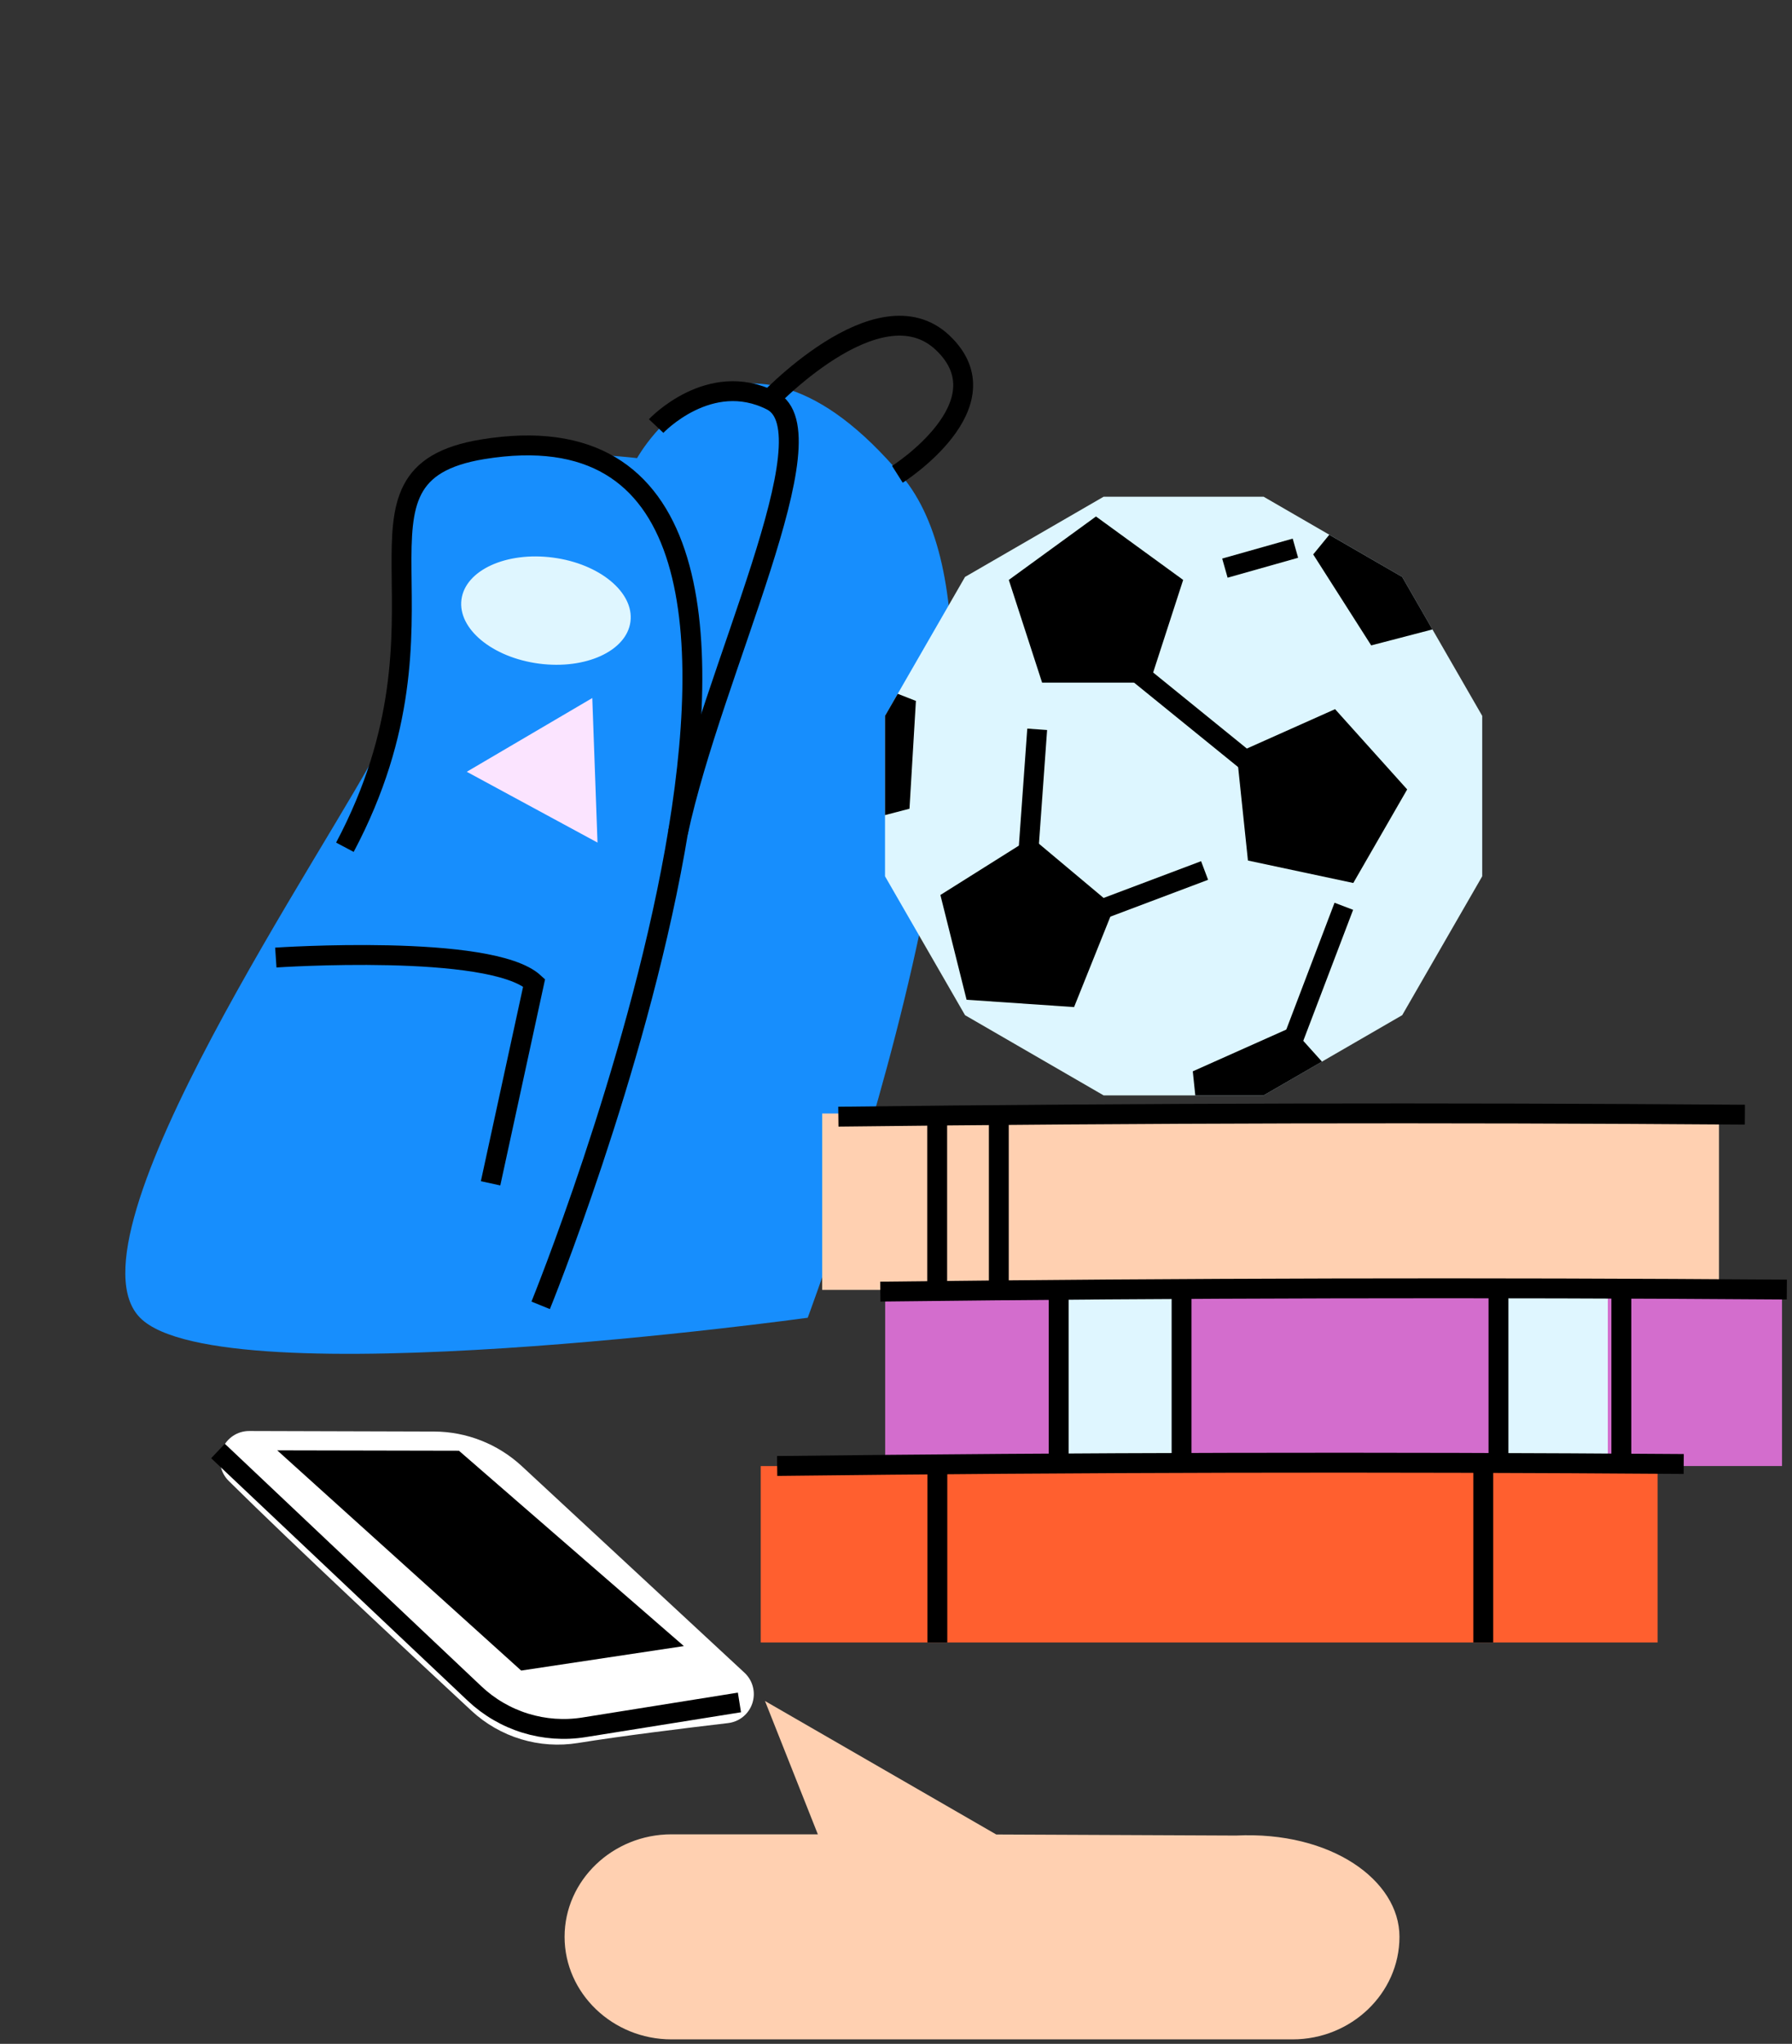 <svg width="293" height="334" viewBox="0 0 293 334" fill="none" xmlns="http://www.w3.org/2000/svg">
<rect x="0" y="0" width="293" height="334" fill="#333333" stroke="none"/>
<g clip-path="url(#clip0_539_12255)">
<path d="M70.955 233.934L40.756 233.847C39.809 233.842 38.882 234.12 38.094 234.647C37.307 235.173 36.694 235.923 36.334 236.801C35.975 237.679 35.885 238.644 36.077 239.573C36.268 240.502 36.732 241.353 37.409 242.016C48.035 252.524 66.507 269.738 77.106 279.58C79.416 281.719 82.182 283.303 85.193 284.214C88.204 285.124 91.382 285.336 94.487 284.834C101.669 283.678 111.614 282.452 119.05 281.577C119.953 281.471 120.807 281.108 121.51 280.531C122.214 279.954 122.737 279.186 123.019 278.32C123.3 277.454 123.328 276.524 123.098 275.643C122.869 274.761 122.392 273.964 121.724 273.346L85.32 239.591C81.409 235.966 76.282 233.947 70.955 233.934Z" fill="white"/>
<path d="M35.644 237.113L77.587 276.743C79.95 278.977 82.793 280.636 85.897 281.594C89.002 282.552 92.284 282.783 95.492 282.268L120.902 278.206" stroke="black" stroke-width="3.25" stroke-miterlimit="10"/>
<path d="M45.326 237.008L85.216 272.996L111.815 268.994L75.036 237.069L45.326 237.008Z" fill="black"/>
<path d="M202.08 299.956L162.889 299.781L125.079 277.969L133.721 299.755H109.787C100.175 299.755 92.311 307.294 92.311 316.505C92.311 325.726 100.175 333.265 109.787 333.265H211.342C220.954 333.265 228.819 325.726 228.819 316.505C228.836 307.294 217.66 299.194 202.08 299.956Z" fill="#FFD0B1"/>
<path d="M68.151 78.876C61.537 86.379 70.784 104.589 62.509 121.13C54.234 137.67 9.666 202.171 22.94 215.379C36.214 228.586 132.064 215.34 132.064 215.34C132.064 215.34 172.599 107.59 147.44 77.754C120.302 45.574 104.164 74.865 104.164 74.865C104.164 74.865 74.765 71.373 68.151 78.876Z" fill="#178EFD"/>
<path d="M88.128 108.446C95.757 109.449 102.452 106.382 103.081 101.597C103.71 96.812 98.034 92.12 90.405 91.118C82.775 90.115 76.081 93.181 75.452 97.967C74.823 102.752 80.498 107.444 88.128 108.446Z" fill="#DFF6FF"/>
<path d="M96.841 114.068L97.695 137.69L76.318 126.12L96.841 114.068Z" fill="#FBE4FF"/>
<path d="M88.402 213.312C88.402 213.312 150.06 61.855 78.955 73.416C53.328 77.6 76.638 100.295 56.392 138.454" stroke="black" stroke-width="3.25" stroke-miterlimit="10"/>
<path d="M107.282 69.622C107.282 69.622 116.006 60.339 126.125 65.461C136.245 70.583 116.559 109.507 110.857 136.037" stroke="black" stroke-width="3.25" stroke-miterlimit="10"/>
<path d="M124.999 66.113C124.999 66.113 143.599 45.984 154.161 56.036C164.722 66.087 146.729 77.509 146.729 77.509" stroke="black" stroke-width="3.25" stroke-miterlimit="10"/>
<path d="M45.098 156.479C45.098 156.479 80.251 154.112 87.331 160.606L80.212 193.372" stroke="black" stroke-width="3.25" stroke-miterlimit="10"/>
</g>
<path d="M206.605 81.17H180.448L157.787 94.278L144.704 116.983V143.199L157.787 165.895L180.448 179.003H206.605L229.266 165.895L242.349 143.199V116.983L229.266 94.278L206.605 81.17Z" fill="#DDF6FF"/>
<path d="M183.743 108.095L206.011 126.159" stroke="black" stroke-width="3.25" stroke-miterlimit="10"/>
<path d="M200.277 92.841L211.805 89.584" stroke="black" stroke-width="3.25" stroke-miterlimit="10"/>
<path d="M169.585 119.181L167.916 142.42" stroke="black" stroke-width="3.25" stroke-miterlimit="10"/>
<path d="M219.722 148.102L210.808 171.516" stroke="black" stroke-width="3.25" stroke-miterlimit="10"/>
<path d="M179.198 148.943L196.956 142.253" stroke="black" stroke-width="3.25" stroke-miterlimit="10"/>
<path d="M188.007 111.554L193.452 94.768L179.198 84.401L164.944 94.768L170.389 111.554H188.007Z" fill="black"/>
<path d="M148.706 132.157L149.755 114.54L146.784 113.375L144.704 116.983V133.199L148.706 132.157Z" fill="black"/>
<path d="M168.676 136.877L153.758 146.255L158.04 163.374L175.615 164.573L182.187 148.199L168.676 136.877Z" fill="black"/>
<path d="M229.266 94.278L217.345 87.387L214.715 90.6L224.197 105.468L234.212 102.859L229.266 94.278Z" fill="black"/>
<path d="M218.289 115.888L202.2 123.068L204.044 140.625L221.269 144.293L230.079 129.005L218.289 115.888Z" fill="black"/>
<path d="M216.148 173.487L211.114 167.891L195.025 175.071L195.436 179.003H206.605L216.148 173.487Z" fill="black"/>
<path d="M271.024 239.58H124.386V268.405H271.024V239.58Z" fill="#FF5F2F"/>
<path d="M291.369 210.745H144.731V239.571H291.369V210.745Z" fill="#D36DCD"/>
<path d="M192.09 210.745H174.209V239.571H192.09V210.745Z" fill="#DFF6FF"/>
<path d="M262.887 210.745H245.007V239.571H262.887V210.745Z" fill="#DFF6FF"/>
<path d="M281.065 181.964H134.428V210.789H281.065V181.964Z" fill="#FFD0B1"/>
<path d="M153.261 239.282V268.405" stroke="black" stroke-width="3.25" stroke-miterlimit="10"/>
<path d="M242.524 239.282V268.405" stroke="black" stroke-width="3.25" stroke-miterlimit="10"/>
<path d="M173.099 210.456V239.58" stroke="black" stroke-width="3.25" stroke-miterlimit="10"/>
<path d="M193.191 210.456V239.58" stroke="black" stroke-width="3.25" stroke-miterlimit="10"/>
<path d="M245.007 210.456V239.58" stroke="black" stroke-width="3.25" stroke-miterlimit="10"/>
<path d="M265.098 210.456V239.58" stroke="black" stroke-width="3.25" stroke-miterlimit="10"/>
<path d="M163.311 181.666V210.789" stroke="black" stroke-width="3.25" stroke-miterlimit="10"/>
<path d="M153.235 181.666V210.789" stroke="black" stroke-width="3.25" stroke-miterlimit="10"/>
<path d="M137.076 182.48C186.476 181.896 235.883 181.789 285.295 182.156" stroke="black" stroke-width="3.25" stroke-miterlimit="10"/>
<path d="M127.069 239.562C176.481 238.978 225.891 238.87 275.297 239.238" stroke="black" stroke-width="3.25" stroke-miterlimit="10"/>
<path d="M143.936 211.069C193.342 210.486 242.749 210.375 292.155 210.737" stroke="black" stroke-width="3.25" stroke-miterlimit="10"/>
<defs>
<clipPath id="clip0_539_12255">
<rect width="262.801" height="333.376" fill="white" transform="translate(0.861)"/>
</clipPath>
</defs>
</svg>
